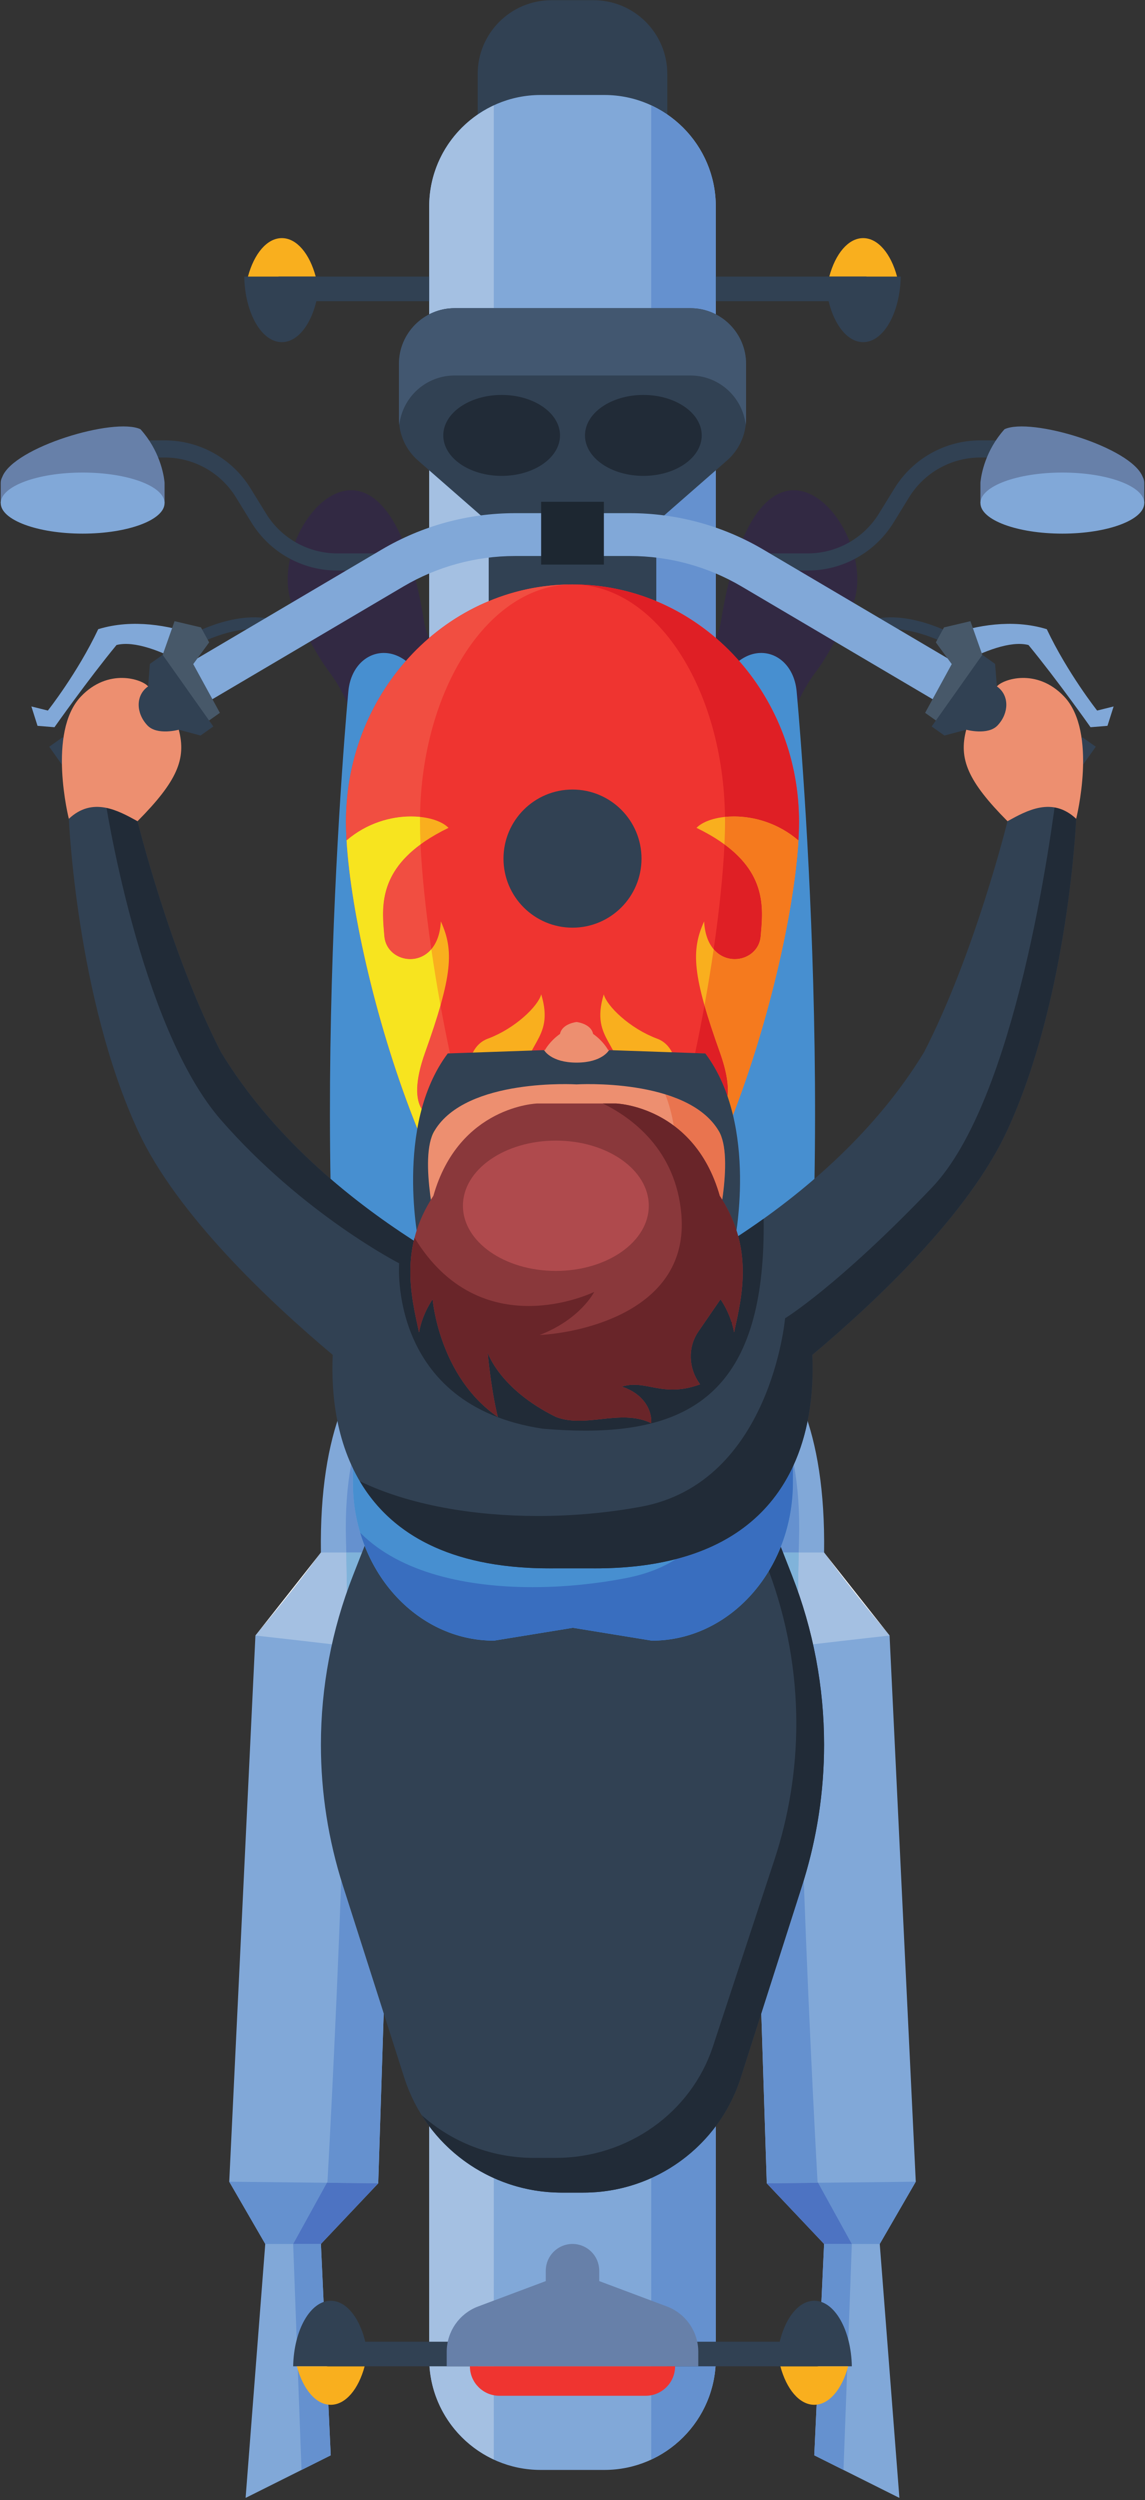 <svg xmlns="http://www.w3.org/2000/svg" xmlns:xlink="http://www.w3.org/1999/xlink" width="500" zoomAndPan="magnify" viewBox="0 0 375 818.25" height="1091" preserveAspectRatio="xMidYMid meet" version="1.0"><rect x="0" y="0" width="375" height="818.25" fill="#333333" stroke="none"/><defs><clipPath id="eb59e84ddf"><path d="M 321 139 L 374.828 139 L 374.828 169 L 321 169 Z M 321 139 " clip-rule="nonzero"/></clipPath><clipPath id="65c60213f1"><path d="M 321 154 L 374.828 154 L 374.828 175 L 321 175 Z M 321 154 " clip-rule="nonzero"/></clipPath><clipPath id="e8728fd8f6"><path d="M 0.172 139 L 54 139 L 54 169 L 0.172 169 Z M 0.172 139 " clip-rule="nonzero"/></clipPath><clipPath id="dab673033d"><path d="M 0.172 154 L 54 154 L 54 175 L 0.172 175 Z M 0.172 154 " clip-rule="nonzero"/></clipPath><clipPath id="1a45ac4af2"><path d="M 221 429 L 300 429 L 300 817.5 L 221 817.5 Z M 221 429 " clip-rule="nonzero"/></clipPath><clipPath id="749939b77f"><path d="M 156 0.066 L 219 0.066 L 219 190 L 156 190 Z M 156 0.066 " clip-rule="nonzero"/></clipPath><clipPath id="a4162d7150"><path d="M 75 429 L 154 429 L 154 817.5 L 75 817.5 Z M 75 429 " clip-rule="nonzero"/></clipPath></defs><path fill="#322943" d="M 114.719 232.398 C 112.965 227.91 110.645 223.652 107.699 219.746 C 104.254 215.18 100.156 207.766 95.98 198.566 C 85.27 174.965 126.324 123.199 139.035 204.355 C 142.922 219.691 157.016 234.535 141.445 242.574 C 128.055 249.48 119.703 245.18 114.719 232.398 " fill-opacity="1" fill-rule="nonzero"/><path fill="#478fd0" d="M 114.105 226.117 C 114.105 226.117 98.445 391.203 117.52 498.324 C 165.969 508.656 166.23 469.285 166.23 469.285 C 166.23 469.285 141.07 276.379 142.504 236.391 C 138.219 206.848 115.805 209.219 114.105 226.117 " fill-opacity="1" fill-rule="nonzero"/><path fill="#322943" d="M 260.281 232.398 C 262.027 227.91 264.355 223.652 267.301 219.746 C 270.742 215.18 274.84 207.766 279.02 198.566 C 289.73 174.965 248.676 123.199 235.961 204.355 C 232.074 219.691 217.984 234.535 233.555 242.574 C 246.945 249.48 255.297 245.18 260.281 232.398 " fill-opacity="1" fill-rule="nonzero"/><path fill="#478fd0" d="M 260.891 226.117 C 260.891 226.117 276.555 391.203 257.48 498.324 C 209.027 508.656 208.766 469.285 208.766 469.285 C 208.766 469.285 233.926 276.379 232.492 236.391 C 236.781 206.848 259.188 209.219 260.891 226.117 " fill-opacity="1" fill-rule="nonzero"/><path fill="#314153" d="M 328.051 144.133 L 321.055 144.133 C 309.605 144.133 298.969 150.07 292.961 159.82 L 287.852 168.109 C 282.863 176.203 274.043 181.129 264.535 181.129 L 252.043 181.129 C 250.492 181.129 249.234 182.391 249.234 183.938 C 249.234 185.488 250.492 186.742 252.043 186.742 L 264.535 186.742 C 275.988 186.742 286.621 180.805 292.633 171.059 L 297.738 162.766 C 302.723 154.672 311.551 149.746 321.051 149.746 L 328.051 149.746 C 329.602 149.746 330.859 148.492 330.859 146.938 C 330.859 145.387 329.602 144.133 328.051 144.133 " fill-opacity="1" fill-rule="nonzero"/><g clip-path="url(#eb59e84ddf)"><path fill="#6780a9" d="M 374.262 156.121 C 370.566 146.371 337.59 136.484 328.996 140.484 C 322.75 147.406 321.426 155.156 321.164 157.395 C 321.129 157.582 321.109 157.773 321.105 157.961 C 321.105 158.004 321.102 158.031 321.102 158.031 L 321.102 164.664 L 327.871 164.664 C 332.785 166.727 339.945 168.023 347.93 168.023 C 355.91 168.023 363.074 166.727 367.992 164.664 L 374.758 164.664 L 374.758 158.031 C 374.758 157.379 374.586 156.742 374.262 156.121 " fill-opacity="1" fill-rule="nonzero"/></g><g clip-path="url(#65c60213f1)"><path fill="#81a8d8" d="M 347.934 154.668 C 333.117 154.668 321.105 159.145 321.105 164.664 C 321.105 170.184 333.117 174.656 347.934 174.656 C 362.75 174.656 374.762 170.184 374.762 164.664 C 374.762 159.145 362.75 154.668 347.934 154.668 " fill-opacity="1" fill-rule="nonzero"/></g><path fill="#314153" d="M 46.949 144.133 L 53.945 144.133 C 65.402 144.133 76.035 150.07 82.043 159.82 L 87.152 168.109 C 92.137 176.203 100.965 181.129 110.469 181.129 L 122.961 181.129 C 124.512 181.129 125.77 182.391 125.77 183.938 C 125.77 185.488 124.512 186.742 122.961 186.742 L 110.465 186.742 C 99.016 186.742 88.383 180.805 82.371 171.059 L 77.266 162.766 C 72.277 154.672 63.453 149.746 53.949 149.746 L 46.949 149.746 C 45.402 149.746 44.145 148.492 44.145 146.938 C 44.145 145.387 45.402 144.133 46.949 144.133 " fill-opacity="1" fill-rule="nonzero"/><g clip-path="url(#e8728fd8f6)"><path fill="#6780a9" d="M 0.738 156.121 C 4.434 146.371 37.41 136.484 46.004 140.484 C 52.25 147.406 53.574 155.156 53.836 157.395 C 53.871 157.582 53.887 157.773 53.891 157.961 C 53.895 158.004 53.898 158.031 53.898 158.031 L 53.898 164.664 L 47.129 164.664 C 42.215 166.727 35.051 168.023 27.07 168.023 C 19.086 168.023 11.922 166.727 7.008 164.664 L 0.238 164.664 L 0.238 158.031 C 0.238 157.379 0.414 156.742 0.738 156.121 " fill-opacity="1" fill-rule="nonzero"/></g><g clip-path="url(#dab673033d)"><path fill="#81a8d8" d="M 27.07 154.668 C 41.887 154.668 53.898 159.145 53.898 164.664 C 53.898 170.184 41.887 174.656 27.07 174.656 C 12.254 174.656 0.242 170.184 0.242 164.664 C 0.242 159.145 12.254 154.668 27.07 154.668 " fill-opacity="1" fill-rule="nonzero"/></g><g clip-path="url(#1a45ac4af2)"><path fill="#81a8d8" d="M 224.141 429.312 C 224.141 429.312 271.047 426.684 269.898 508.141 C 279.191 521.012 291.344 535.312 291.344 535.312 L 299.926 714.07 L 288.129 734.445 L 294.562 817.57 L 266.68 803.629 L 269.898 734.445 L 251.125 714.605 L 247.375 598.234 L 254.348 508.945 C 254.348 508.945 256.668 449.152 224.141 445.129 C 217.613 433.332 224.141 429.312 224.141 429.312 " fill-opacity="1" fill-rule="nonzero"/></g><path fill="#6591cf" d="M 288.129 734.445 L 278.988 734.445 L 267.945 714.422 L 299.926 714.07 L 288.129 734.445 " fill-opacity="1" fill-rule="nonzero"/><path fill="#a5a7a6" d="M 276.246 808.414 L 266.676 803.629 L 269.75 737.523 L 266.676 803.629 L 276.246 808.414 M 269.895 734.445 L 251.125 714.605 L 249.328 658.973 L 251.125 714.605 L 269.895 734.445 " fill-opacity="1" fill-rule="nonzero"/><path fill="#6591cf" d="M 276.25 808.41 L 266.68 803.629 L 269.754 737.523 L 269.898 734.445 L 278.988 734.445 L 276.25 808.41 M 251.129 714.605 L 249.332 658.969 L 262.711 617.141 C 262.887 616.574 263.062 616.008 263.242 615.438 C 265.125 667.805 267.754 714.07 267.754 714.07 L 267.945 714.422 L 251.129 714.605 " fill-opacity="1" fill-rule="nonzero"/><path fill="#4d73c2" d="M 278.988 734.445 L 269.898 734.445 L 251.129 714.605 L 267.945 714.422 L 278.988 734.445 " fill-opacity="1" fill-rule="nonzero"/><path fill="#6591cf" d="M 261.578 508.141 L 256.441 508.141 L 255.711 506.277 C 258.266 499.848 259.684 492.734 259.684 485.246 L 259.684 480.008 C 259.793 479.785 259.895 479.559 260 479.332 C 261.312 486.449 261.957 494.672 261.68 504.191 C 261.645 505.484 261.609 506.801 261.578 508.141 " fill-opacity="1" fill-rule="nonzero"/><path fill="#ffffff" d="M 291.344 535.312 C 291.344 535.312 279.188 521.016 269.895 508.145 L 291.344 535.312 " fill-opacity="1" fill-rule="nonzero"/><path fill="#a4c0e2" d="M 266.277 538.176 C 264.988 532.391 263.359 526.668 261.395 521.059 C 261.426 516.551 261.484 512.227 261.578 508.145 L 269.895 508.145 C 279.188 521.016 291.344 535.312 291.344 535.312 C 291.344 535.312 279.297 536.641 266.277 538.176 " fill-opacity="1" fill-rule="nonzero"/><path fill="#80b3da" d="M 261.395 521.055 C 260.781 519.305 260.141 517.566 259.461 515.84 L 256.445 508.141 L 261.578 508.141 C 261.484 512.227 261.426 516.551 261.395 521.055 " fill-opacity="1" fill-rule="nonzero"/><path fill="#314153" d="M 91.145 207.293 L 92.605 203.809 C 79.23 198.172 62.277 207.867 61.562 208.277 L 63.465 211.555 C 63.621 211.461 79.512 202.395 91.145 207.293 " fill-opacity="1" fill-rule="nonzero"/><g clip-path="url(#749939b77f)"><path fill="#314153" d="M 194.398 0.07 L 180.598 0.07 C 167.258 0.07 156.445 10.887 156.445 24.223 L 156.445 189.852 L 218.551 189.852 L 218.551 24.223 C 218.551 10.887 207.742 0.07 194.398 0.07 " fill-opacity="1" fill-rule="nonzero"/></g><path fill="#81a8d8" d="M 177.074 808.41 L 197.93 808.41 C 218.094 808.41 234.438 792.07 234.438 771.902 L 234.438 521.566 L 140.566 521.566 L 140.566 771.902 C 140.566 792.07 156.91 808.41 177.074 808.41 " fill-opacity="1" fill-rule="nonzero"/><path fill="#6591cf" d="M 213.285 804.992 L 213.285 712.879 C 221.633 709.121 228.93 703.281 234.438 695.902 L 234.438 771.902 C 234.438 786.574 225.766 799.188 213.285 804.992 " fill-opacity="1" fill-rule="nonzero"/><path fill="#ffffff" d="M 140.57 772.336 C 140.57 772.332 140.57 772.332 140.57 772.332 C 140.57 772.332 140.57 772.332 140.57 772.336 M 140.566 772.25 L 140.566 772.246 C 140.566 772.25 140.566 772.25 140.566 772.25 M 140.566 772.168 C 140.566 772.168 140.566 772.16 140.566 772.156 C 140.566 772.16 140.566 772.168 140.566 772.168 M 140.566 772.078 C 140.566 772.074 140.566 772.074 140.566 772.07 C 140.566 772.074 140.566 772.074 140.566 772.078 M 140.566 772 C 140.566 771.992 140.566 771.984 140.566 771.984 C 140.566 771.984 140.566 771.992 140.566 772 " fill-opacity="1" fill-rule="nonzero"/><path fill="#a4c0e2" d="M 161.719 804.992 C 149.359 799.246 140.734 786.824 140.57 772.336 C 140.57 772.332 140.57 772.332 140.57 772.332 C 140.57 772.305 140.566 772.277 140.566 772.25 C 140.566 772.25 140.566 772.25 140.566 772.246 C 140.566 772.223 140.566 772.195 140.566 772.168 C 140.566 772.168 140.566 772.16 140.566 772.156 C 140.566 772.129 140.566 772.105 140.566 772.078 C 140.566 772.074 140.566 772.074 140.566 772.07 C 140.566 772.047 140.566 772.023 140.566 772 C 140.566 771.992 140.566 771.984 140.566 771.984 C 140.566 771.957 140.566 771.934 140.566 771.906 L 140.566 695.906 C 146.074 703.281 153.367 709.121 161.719 712.883 L 161.719 804.992 " fill-opacity="1" fill-rule="nonzero"/><path fill="#81a8d8" d="M 197.93 31.09 L 177.07 31.09 C 156.906 31.09 140.566 47.434 140.566 67.598 L 140.566 317.934 L 234.434 317.934 L 234.434 67.598 C 234.434 47.434 218.094 31.09 197.93 31.09 " fill-opacity="1" fill-rule="nonzero"/><path fill="#a4c0e2" d="M 140.566 208.801 L 140.566 153.93 L 160.059 170.969 L 160.059 196.77 C 152.957 199.73 146.391 203.812 140.566 208.801 M 140.566 102.879 L 140.566 67.602 C 140.566 67.574 140.566 67.547 140.566 67.52 C 140.566 67.512 140.566 67.508 140.566 67.504 C 140.566 67.477 140.566 67.453 140.566 67.426 C 140.566 67.398 140.566 67.371 140.566 67.344 C 140.566 67.34 140.566 67.34 140.566 67.332 C 140.668 52.773 149.312 40.277 161.719 34.512 L 161.719 100.871 L 148.898 100.871 C 145.895 100.871 143.062 101.598 140.566 102.879 " fill-opacity="1" fill-rule="nonzero"/><path fill="#6591cf" d="M 234.434 208.801 C 228.609 203.812 222.039 199.73 214.941 196.77 L 214.941 170.969 L 234.434 153.93 L 234.434 208.801 M 234.434 102.879 C 231.934 101.598 229.105 100.871 226.102 100.871 L 213.281 100.871 L 213.281 34.512 C 225.762 40.309 234.434 52.926 234.434 67.602 L 234.434 102.879 " fill-opacity="1" fill-rule="nonzero"/><g clip-path="url(#a4162d7150)"><path fill="#81a8d8" d="M 150.863 429.309 C 150.863 429.309 103.957 426.684 105.102 508.141 C 95.812 521.012 83.656 535.312 83.656 535.312 L 75.078 714.07 L 86.875 734.445 L 80.438 817.57 L 108.32 803.629 L 105.102 734.445 L 123.875 714.605 L 127.625 598.234 L 120.652 508.945 C 120.652 508.945 118.332 449.152 150.863 445.129 C 157.383 433.332 150.863 429.309 150.863 429.309 " fill-opacity="1" fill-rule="nonzero"/></g><path fill="#6591cf" d="M 96.012 734.445 L 86.875 734.445 L 75.078 714.07 L 107.055 714.422 L 96.012 734.445 " fill-opacity="1" fill-rule="nonzero"/><path fill="#a5a7a6" d="M 98.75 808.414 L 108.32 803.629 L 98.75 808.414 M 105.102 734.445 L 123.875 714.605 L 125.668 658.969 L 123.875 714.605 L 105.102 734.445 " fill-opacity="1" fill-rule="nonzero"/><path fill="#6591cf" d="M 98.75 808.414 L 96.012 734.445 L 105.102 734.445 L 108.32 803.629 L 98.75 808.414 M 123.875 714.605 L 107.055 714.422 L 107.25 714.07 C 107.25 714.07 109.875 667.805 111.758 615.438 C 111.938 616.008 112.113 616.574 112.293 617.141 L 125.668 658.969 L 123.875 714.605 " fill-opacity="1" fill-rule="nonzero"/><path fill="#4d73c2" d="M 105.102 734.445 L 96.012 734.445 L 107.055 714.422 L 123.875 714.605 L 105.102 734.445 " fill-opacity="1" fill-rule="nonzero"/><path fill="#6591cf" d="M 118.555 508.141 L 113.422 508.141 C 113.391 506.797 113.355 505.48 113.316 504.191 C 113.043 494.668 113.688 486.441 115.004 479.324 C 115.191 479.742 115.383 480.156 115.578 480.566 L 115.578 485.246 C 115.578 492.598 116.953 499.598 119.422 505.934 L 118.555 508.141 " fill-opacity="1" fill-rule="nonzero"/><path fill="#ffffff" d="M 83.656 535.312 L 105.102 508.141 C 95.82 521 83.68 535.285 83.656 535.312 " fill-opacity="1" fill-rule="nonzero"/><path fill="#a4c0e2" d="M 108.719 538.176 C 95.703 536.641 83.656 535.312 83.656 535.312 C 83.68 535.285 95.82 521 105.102 508.141 L 113.422 508.141 C 113.512 512.227 113.574 516.547 113.605 521.055 C 111.641 526.668 110.012 532.387 108.719 538.176 " fill-opacity="1" fill-rule="nonzero"/><path fill="#80b3da" d="M 113.605 521.055 C 113.574 516.547 113.512 512.227 113.422 508.141 L 118.555 508.141 L 115.539 515.84 C 114.859 517.566 114.219 519.305 113.605 521.055 " fill-opacity="1" fill-rule="nonzero"/><path fill="#314153" d="M 120.633 774.492 C 120.395 762.574 114.984 753.039 108.32 753.039 C 101.66 753.039 96.246 762.574 96.012 774.492 L 120.633 774.492 " fill-opacity="1" fill-rule="nonzero"/><path fill="#f9af1e" d="M 97.223 774.492 C 99.215 781.938 103.43 787.09 108.32 787.09 C 113.211 787.09 117.43 781.938 119.422 774.492 L 97.223 774.492 " fill-opacity="1" fill-rule="nonzero"/><path fill="#314153" d="M 156.582 766.445 L 107.25 766.445 L 107.25 774.492 L 156.582 774.492 L 156.582 766.445 " fill-opacity="1" fill-rule="nonzero"/><path fill="#314153" d="M 259.461 515.84 L 237.121 458.848 C 232.039 445.887 219.535 437.352 205.613 437.352 L 169.387 437.352 C 155.465 437.352 142.961 445.887 137.875 458.848 L 115.539 515.84 C 108.645 533.434 105.102 552.16 105.102 571.059 C 105.102 586.695 107.527 602.242 112.293 617.145 L 132.402 680.031 C 139.566 702.438 160.391 717.645 183.91 717.645 L 191.086 717.645 C 214.605 717.645 235.434 702.438 242.598 680.031 L 262.707 617.145 C 267.473 602.242 269.895 586.695 269.895 571.059 C 269.895 552.16 266.355 533.434 259.461 515.84 " fill-opacity="1" fill-rule="nonzero"/><path fill="#6591cf" d="M 183.816 717.645 C 183.809 717.645 183.801 717.645 183.793 717.645 C 183.801 717.645 183.809 717.645 183.816 717.645 M 183.699 717.645 C 183.691 717.645 183.688 717.645 183.68 717.645 C 183.688 717.645 183.691 717.645 183.699 717.645 M 183.59 717.645 C 183.586 717.645 183.578 717.645 183.578 717.645 C 183.582 717.645 183.582 717.645 183.59 717.645 M 183.477 717.645 C 183.473 717.645 183.469 717.645 183.461 717.645 C 183.469 717.645 183.473 717.645 183.477 717.645 M 183.254 717.641 C 183.254 717.641 183.25 717.641 183.246 717.641 C 183.246 717.641 183.254 717.641 183.254 717.641 M 183.141 717.641 C 183.137 717.641 183.137 717.641 183.133 717.641 C 183.137 717.641 183.141 717.641 183.141 717.641 " fill-opacity="1" fill-rule="nonzero"/><path fill="#212b37" d="M 191.086 717.645 L 183.91 717.645 C 183.879 717.645 183.848 717.645 183.812 717.645 C 183.809 717.645 183.801 717.645 183.793 717.645 C 183.762 717.645 183.727 717.645 183.699 717.645 C 183.691 717.645 183.684 717.645 183.68 717.645 C 183.648 717.645 183.621 717.645 183.59 717.645 C 183.582 717.645 183.582 717.645 183.574 717.645 C 183.543 717.645 183.512 717.645 183.477 717.645 C 183.473 717.645 183.465 717.645 183.461 717.645 C 183.391 717.645 183.324 717.641 183.254 717.641 C 183.25 717.641 183.246 717.641 183.246 717.641 C 183.207 717.641 183.172 717.641 183.141 717.641 C 183.141 717.641 183.137 717.641 183.133 717.641 C 164.523 717.371 147.699 707.586 138.109 692.289 C 147.879 701.055 160.863 706.281 174.82 706.281 L 181.992 706.281 C 205.516 706.281 226.34 691.527 233.5 669.789 L 253.613 608.777 C 258.375 594.324 260.801 579.238 260.801 564.066 C 260.801 547.043 257.75 530.164 251.793 514.176 C 253.293 511.688 254.605 509.043 255.711 506.273 L 259.461 515.84 C 266.355 533.434 269.895 552.16 269.895 571.059 C 269.895 586.105 267.648 601.062 263.242 615.438 C 263.062 616.008 262.887 616.578 262.707 617.145 L 249.332 658.969 L 242.598 680.031 C 240.734 685.855 237.949 691.195 234.434 695.906 C 228.926 703.281 221.629 709.121 213.281 712.883 C 206.453 715.957 198.918 717.645 191.086 717.645 " fill-opacity="1" fill-rule="nonzero"/><path fill="#314153" d="M 254.367 774.492 C 254.605 762.574 260.02 753.035 266.68 753.035 C 273.344 753.035 278.754 762.574 278.988 774.492 L 254.367 774.492 " fill-opacity="1" fill-rule="nonzero"/><path fill="#f9af1e" d="M 277.777 774.492 C 275.789 781.938 271.57 787.09 266.68 787.09 C 261.789 787.09 257.57 781.938 255.578 774.492 L 277.777 774.492 " fill-opacity="1" fill-rule="nonzero"/><path fill="#314153" d="M 218.418 766.445 L 267.754 766.445 L 267.754 774.492 L 218.418 774.492 L 218.418 766.445 " fill-opacity="1" fill-rule="nonzero"/><path fill="#314153" d="M 104.617 90.535 C 104.379 102.453 98.965 111.988 92.305 111.988 C 85.645 111.988 80.23 102.453 79.992 90.535 L 104.617 90.535 " fill-opacity="1" fill-rule="nonzero"/><path fill="#f9af1e" d="M 81.207 90.535 C 83.199 83.086 87.414 77.934 92.309 77.934 C 97.199 77.934 101.41 83.086 103.402 90.535 L 81.207 90.535 " fill-opacity="1" fill-rule="nonzero"/><path fill="#314153" d="M 140.566 98.578 L 91.234 98.578 L 91.234 90.535 L 140.566 90.535 L 140.566 98.578 " fill-opacity="1" fill-rule="nonzero"/><path fill="#314153" d="M 270.383 90.535 C 270.617 102.453 276.035 111.988 282.695 111.988 C 289.352 111.988 294.766 102.453 295.004 90.535 L 270.383 90.535 " fill-opacity="1" fill-rule="nonzero"/><path fill="#f9af1e" d="M 293.797 90.535 C 291.801 83.086 287.59 77.934 282.691 77.934 C 277.801 77.934 273.59 83.086 271.594 90.535 L 293.797 90.535 " fill-opacity="1" fill-rule="nonzero"/><path fill="#314153" d="M 234.434 98.578 L 283.766 98.578 L 283.766 90.535 L 234.434 90.535 L 234.434 98.578 " fill-opacity="1" fill-rule="nonzero"/><path fill="#6780a9" d="M 218.398 754.902 L 196.254 746.602 L 196.254 743.203 C 196.254 738.367 192.336 734.445 187.5 734.445 C 182.664 734.445 178.746 738.367 178.746 743.203 L 178.746 746.602 L 156.602 754.902 C 150.406 757.219 146.301 763.141 146.301 769.754 L 146.301 774.492 L 228.699 774.492 L 228.699 769.754 C 228.699 763.141 224.594 757.219 218.398 754.902 " fill-opacity="1" fill-rule="nonzero"/><path fill="#ef3430" d="M 187.5 774.492 L 153.902 774.492 C 153.902 779.82 158.223 784.141 163.555 784.141 L 211.445 784.141 C 216.777 784.141 221.098 779.82 221.098 774.492 L 187.5 774.492 " fill-opacity="1" fill-rule="nonzero"/><path fill="#314153" d="M 226.102 100.871 L 148.898 100.871 C 138.82 100.871 130.656 109.039 130.656 119.113 L 130.656 136.977 C 130.656 142.242 132.926 147.25 136.891 150.715 L 160.059 170.961 L 160.059 208.516 L 187.504 210.645 L 214.945 208.516 L 214.945 170.961 L 238.109 150.715 C 242.078 147.25 244.348 142.242 244.348 136.977 L 244.348 119.113 C 244.348 109.039 236.18 100.871 226.102 100.871 " fill-opacity="1" fill-rule="nonzero"/><path fill="#ffffff" d="M 130.656 137.027 C 130.656 137.008 130.656 136.992 130.656 136.977 C 130.656 136.992 130.656 137.008 130.656 137.027 M 244.344 137.027 C 244.344 137.008 244.344 136.992 244.344 136.977 L 244.344 119.113 L 244.344 136.977 C 244.344 136.992 244.344 137.008 244.344 137.027 " fill-opacity="1" fill-rule="nonzero"/><path fill="#425770" d="M 244.223 139.066 C 243.188 129.969 235.477 122.898 226.102 122.898 L 148.898 122.898 C 139.523 122.898 131.812 129.969 130.781 139.066 C 130.703 138.395 130.656 137.715 130.656 137.027 C 130.656 137.012 130.656 136.988 130.656 136.977 L 130.656 119.113 C 130.656 109.039 138.82 100.871 148.898 100.871 L 226.102 100.871 C 236.18 100.871 244.348 109.039 244.348 119.113 L 244.348 136.977 C 244.348 136.988 244.348 137.012 244.348 137.027 C 244.348 137.707 244.297 138.395 244.223 139.066 " fill-opacity="1" fill-rule="nonzero"/><path fill="#81a8d8" d="M 58.562 235.336 L 51.441 223.262 L 125.008 179.875 C 138.223 172.078 153.316 167.961 168.652 167.961 L 187.5 167.961 L 187.5 181.984 L 168.652 181.984 C 155.816 181.984 143.191 185.43 132.129 191.949 L 58.562 235.336 " fill-opacity="1" fill-rule="nonzero"/><path fill="#ef3430" d="M 187.5 191.281 C 146.531 191.281 113.316 226.055 113.316 268.957 C 113.316 311.852 146.531 429.309 187.5 429.309 C 228.469 429.309 261.684 311.852 261.684 268.957 C 261.684 226.055 228.469 191.281 187.5 191.281 " fill-opacity="1" fill-rule="nonzero"/><path fill="#314153" d="M 187.5 258.418 C 175.02 258.418 164.898 268.535 164.898 281.027 C 164.898 293.508 175.02 303.629 187.5 303.629 C 199.984 303.629 210.102 293.508 210.102 281.027 C 210.102 268.535 199.984 258.418 187.5 258.418 " fill-opacity="1" fill-rule="nonzero"/><path fill="#f9af1e" d="M 261.484 275.066 C 249.18 264.531 232.727 266.164 228.109 270.957 C 251.887 282.477 249.973 296.578 249.137 306.422 C 248.305 316.27 231.445 318.102 230.609 301.582 C 226.273 311.098 226.77 319.273 235.785 344.473 C 244.797 369.676 227.777 368.004 224.605 363.332 C 221.434 358.66 224.27 343.309 215.258 339.973 C 206.246 336.629 198.738 329.285 197.738 325.445 C 193.062 340.973 204.41 340.973 204 357.324 C 203.59 373.68 187.496 373.957 187.496 373.957 C 187.496 373.957 171.406 373.68 170.996 357.324 C 170.582 340.973 181.934 340.973 177.258 325.445 C 176.258 329.285 168.75 336.629 159.738 339.973 C 150.727 343.309 153.566 358.66 150.395 363.332 C 147.223 368.004 130.199 369.676 139.211 344.473 C 148.223 319.273 148.727 311.098 144.383 301.582 C 143.551 318.102 126.695 316.27 125.863 306.422 C 125.027 296.578 123.109 282.477 146.891 270.957 C 142.27 266.164 125.82 264.531 113.512 275.066 C 116.27 322.004 148.34 429.309 187.496 429.309 C 226.656 429.309 258.727 322.004 261.484 275.066 " fill-opacity="1" fill-rule="nonzero"/><path fill="#64ccdd" d="M 124.648 333.934 C 124.586 333.723 124.527 333.508 124.469 333.293 C 124.527 333.508 124.586 333.723 124.648 333.934 M 124.426 333.152 C 124.402 333.059 124.375 332.961 124.352 332.875 C 124.375 332.961 124.402 333.059 124.426 333.152 M 124.309 332.738 C 117.34 307.84 113.316 283.887 113.316 268.957 C 113.316 283.887 117.34 307.84 124.309 332.738 " fill-opacity="1" fill-rule="nonzero"/><path fill="#ffffff" d="M 140.461 208.895 C 140.488 208.863 140.531 208.828 140.566 208.797 C 140.531 208.828 140.488 208.863 140.461 208.895 " fill-opacity="1" fill-rule="nonzero"/><path fill="#574676" d="M 135.266 213.805 C 136.922 212.082 138.652 210.445 140.461 208.895 C 138.652 210.445 136.922 212.082 135.266 213.805 " fill-opacity="1" fill-rule="nonzero"/><path fill="#d9e5f2" d="M 140.566 208.801 C 146.391 203.809 152.957 199.73 160.059 196.766 C 152.957 199.73 146.391 203.809 140.566 208.801 " fill-opacity="1" fill-rule="nonzero"/><path fill="#536d8c" d="M 160.059 196.77 C 168.543 193.23 177.809 191.281 187.5 191.281 C 187.422 191.281 187.344 191.281 187.262 191.281 C 177.656 191.312 168.48 193.258 160.059 196.77 " fill-opacity="1" fill-rule="nonzero"/><path fill="#f14e41" d="M 136.688 369.367 C 132.082 357.961 128.031 345.855 124.652 333.934 C 124.59 333.723 124.527 333.508 124.469 333.293 C 124.457 333.246 124.441 333.195 124.43 333.145 C 124.402 333.059 124.375 332.961 124.352 332.875 C 124.34 332.828 124.324 332.777 124.312 332.734 C 117.34 307.84 113.316 283.883 113.316 268.957 C 113.316 247.387 121.711 227.879 135.266 213.801 C 136.922 212.082 138.652 210.445 140.457 208.895 C 140.492 208.863 140.527 208.832 140.562 208.801 C 146.391 203.812 152.957 199.73 160.059 196.77 C 168.48 193.258 177.656 191.312 187.262 191.281 C 160.125 191.473 138.098 225.328 137.559 267.375 C 136.609 267.273 135.625 267.227 134.613 267.227 C 128.051 267.227 120.176 269.359 113.512 275.066 C 114.887 298.434 123.523 336.766 136.688 369.367 M 138.102 362.992 C 136.137 359.891 135.746 354.172 139.215 344.473 C 141.371 338.445 143.039 333.391 144.27 329.066 C 145.211 334.262 146.25 339.527 147.363 344.77 L 146.656 344.793 C 142.555 350.262 139.848 356.551 138.102 362.992 M 134.363 313.918 C 130.207 313.922 126.254 311.062 125.863 306.422 C 125.156 298.07 123.668 286.66 137.73 276.367 C 138.172 285.922 139.391 297.801 141.262 310.688 C 139.355 312.918 136.824 313.918 134.363 313.918 " fill-opacity="1" fill-rule="nonzero"/><path fill="#f7e41f" d="M 141.336 372.191 C 141.609 371.422 141.93 370.723 142.305 370.109 C 141.973 370.789 141.648 371.48 141.336 372.191 M 136.688 369.371 C 123.523 336.766 114.887 298.434 113.512 275.066 C 120.172 269.359 128.051 267.223 134.613 267.223 C 135.629 267.223 136.609 267.273 137.555 267.371 C 137.547 267.898 137.547 268.426 137.547 268.953 C 137.547 271.223 137.609 273.703 137.73 276.367 C 123.668 286.664 125.156 298.07 125.863 306.418 C 126.258 311.062 130.207 313.922 134.359 313.922 C 136.82 313.922 139.352 312.918 141.262 310.688 C 142.129 316.641 143.133 322.805 144.266 329.062 C 143.039 333.395 141.371 338.445 139.215 344.473 C 135.746 354.172 136.133 359.891 138.102 362.988 C 137.531 365.109 137.066 367.246 136.688 369.371 " fill-opacity="1" fill-rule="nonzero"/><path fill="#294da7" d="M 240.055 364.953 C 241.555 361.055 242.996 357.094 244.363 353.102 C 242.996 357.094 241.555 361.055 240.055 364.953 " fill-opacity="1" fill-rule="nonzero"/><path fill="#3f4143" d="M 234.547 208.895 C 234.512 208.863 234.473 208.828 234.438 208.797 C 234.473 208.828 234.512 208.863 234.547 208.895 " fill-opacity="1" fill-rule="nonzero"/><path fill="#0e0d12" d="M 242.047 216.305 C 239.711 213.66 237.207 211.184 234.547 208.895 C 237.207 211.184 239.711 213.66 242.047 216.305 " fill-opacity="1" fill-rule="nonzero"/><path fill="#3053ac" d="M 234.438 208.801 C 228.613 203.809 222.043 199.73 214.941 196.766 C 222.043 199.73 228.613 203.809 234.438 208.801 " fill-opacity="1" fill-rule="nonzero"/><path fill="#0e1317" d="M 214.941 196.77 C 206.52 193.258 197.34 191.312 187.734 191.281 C 187.656 191.281 187.574 191.281 187.5 191.281 C 197.195 191.281 206.453 193.23 214.941 196.77 " fill-opacity="1" fill-rule="nonzero"/><path fill="#df1f25" d="M 240.059 364.953 L 240.059 364.949 C 252.234 333.359 260.176 297.383 261.484 275.066 C 254.828 269.363 246.945 267.227 240.387 267.227 C 239.375 267.227 238.391 267.273 237.445 267.375 C 236.902 225.328 214.875 191.473 187.738 191.281 C 197.344 191.312 206.52 193.258 214.941 196.77 C 222.043 199.73 228.609 203.812 234.438 208.801 C 234.473 208.832 234.508 208.863 234.543 208.895 C 237.207 211.184 239.711 213.664 242.047 216.309 C 242.141 216.414 242.23 216.52 242.324 216.625 C 254.348 230.43 261.684 248.797 261.684 268.957 C 261.684 287.941 255.172 321.543 244.367 353.098 C 243 357.09 241.559 361.051 240.059 364.953 M 238.277 358.797 C 236.574 353.844 234.211 349.066 231.004 344.793 L 227.66 344.676 C 228.766 339.465 229.793 334.23 230.73 329.066 C 231.961 333.391 233.633 338.445 235.785 344.473 C 238.059 350.832 238.676 355.48 238.277 358.797 M 240.637 313.918 C 238.176 313.922 235.648 312.918 233.734 310.688 C 235.613 297.801 236.828 285.922 237.27 276.367 C 251.332 286.66 249.844 298.07 249.137 306.422 C 248.746 311.059 244.789 313.918 240.637 313.918 " fill-opacity="1" fill-rule="nonzero"/><path fill="#f57a1e" d="M 236.336 372.23 C 236.016 371.496 235.684 370.781 235.336 370.086 C 235.73 370.711 236.059 371.434 236.336 372.23 M 240.059 364.945 C 239.566 362.887 238.973 360.828 238.277 358.801 C 238.676 355.48 238.059 350.832 235.785 344.473 C 233.629 338.445 231.965 333.395 230.73 329.062 C 231.867 322.805 232.871 316.641 233.738 310.688 C 235.645 312.918 238.176 313.922 240.641 313.922 C 244.793 313.922 248.742 311.059 249.137 306.418 C 249.844 298.07 251.328 286.664 237.266 276.367 C 237.391 273.703 237.457 271.223 237.457 268.953 C 237.457 268.426 237.453 267.898 237.445 267.371 C 238.387 267.273 239.371 267.223 240.391 267.223 C 246.941 267.223 254.824 269.363 261.484 275.066 C 260.176 297.387 252.234 333.359 240.059 364.945 " fill-opacity="1" fill-rule="nonzero"/><path fill="#81a8d8" d="M 10.277 231.219 L 15.676 232.57 C 15.676 232.57 25.391 220.266 32.168 205.934 C 43.637 202.402 55.562 204.875 63.504 207.543 C 62.723 209.031 61.969 210.535 61.359 212.102 C 60.754 213.656 60.285 215.254 59.855 216.863 C 53.051 213.273 44.09 209.582 38.16 211.117 C 28.809 222.457 17.84 238.02 17.84 238.02 L 12.289 237.566 L 10.277 231.219 " fill-opacity="1" fill-rule="nonzero"/><path fill="#475869" d="M 72.012 233.312 L 68.074 236.094 L 53.121 214.789 L 57.168 203.312 L 65.816 205.348 L 68.504 210.254 L 63.289 217.359 L 72.012 233.312 " fill-opacity="1" fill-rule="nonzero"/><path fill="#314153" d="M 20.371 241.398 L 24.383 241.746 L 48.512 224.664 L 49.09 217.293 L 53.273 214.332 L 59.301 222.844 L 60.715 224.84 L 62.43 227.27 L 63.844 229.266 L 69.867 237.777 L 65.684 240.738 L 58.547 238.836 L 34.414 255.918 L 33.41 259.824 L 29.168 262.824 L 23.504 254.828 L 21.785 252.406 L 16.121 244.402 L 20.371 241.398 " fill-opacity="1" fill-rule="nonzero"/><path fill="#314153" d="M 283.859 207.293 L 282.395 203.809 C 295.77 198.172 312.723 207.867 313.441 208.277 L 311.543 211.555 C 311.379 211.461 295.492 202.395 283.859 207.293 " fill-opacity="1" fill-rule="nonzero"/><path fill="#81a8d8" d="M 316.434 235.336 L 323.559 223.262 L 249.992 179.875 C 236.777 172.078 221.684 167.961 206.34 167.961 L 187.5 167.961 L 187.5 181.984 L 206.34 181.984 C 219.184 181.984 231.812 185.43 242.871 191.949 L 316.434 235.336 " fill-opacity="1" fill-rule="nonzero"/><path fill="#81a8d8" d="M 364.723 231.219 L 359.324 232.57 C 359.324 232.57 349.613 220.266 342.832 205.934 C 331.363 202.402 319.434 204.875 311.5 207.543 C 312.277 209.031 313.031 210.535 313.641 212.102 C 314.246 213.656 314.715 215.254 315.141 216.863 C 321.949 213.273 330.914 209.582 336.84 211.117 C 346.191 222.457 357.164 238.02 357.164 238.02 L 362.707 237.566 L 364.723 231.219 " fill-opacity="1" fill-rule="nonzero"/><path fill="#475869" d="M 302.988 233.312 L 306.922 236.094 L 321.879 214.789 L 317.828 203.312 L 309.18 205.348 L 306.496 210.254 L 311.707 217.359 L 302.988 233.312 " fill-opacity="1" fill-rule="nonzero"/><path fill="#314153" d="M 354.629 241.398 L 350.617 241.746 L 326.488 224.664 L 325.906 217.293 L 321.727 214.332 L 315.699 222.844 L 314.289 224.84 L 312.57 227.27 L 311.156 229.266 L 305.129 237.777 L 309.312 240.738 L 316.453 238.836 L 340.586 255.918 L 341.59 259.824 L 345.832 262.824 L 351.496 254.828 L 353.215 252.406 L 358.879 244.402 L 354.629 241.398 " fill-opacity="1" fill-rule="nonzero"/><path fill="#212b37" d="M 164.293 155.758 C 153.734 155.758 145.18 149.824 145.18 142.512 C 145.18 135.195 153.734 129.262 164.293 129.262 C 174.852 129.262 183.41 135.195 183.41 142.512 C 183.41 149.824 174.852 155.758 164.293 155.758 " fill-opacity="1" fill-rule="nonzero"/><path fill="#212b37" d="M 210.711 155.758 C 200.148 155.758 191.59 149.824 191.59 142.512 C 191.59 135.195 200.148 129.262 210.711 129.262 C 221.266 129.262 229.824 135.195 229.824 142.512 C 229.824 149.824 221.266 155.758 210.711 155.758 " fill-opacity="1" fill-rule="nonzero"/><path fill="#1d2731" d="M 197.773 184.785 L 177.227 184.785 L 177.227 164.234 L 197.773 164.234 L 197.773 184.785 " fill-opacity="1" fill-rule="nonzero"/><path fill="#478fd0" d="M 231.707 436.449 L 115.578 436.449 L 115.578 485.246 C 115.578 513.82 136.266 536.988 161.781 536.988 L 187.633 532.777 L 213.484 536.988 C 239.004 536.988 259.688 513.82 259.688 485.246 L 259.688 436.449 L 231.707 436.449 " fill-opacity="1" fill-rule="nonzero"/><path fill="#212b37" d="M 213.484 536.984 L 187.637 532.777 L 161.785 536.984 C 161.766 536.984 161.738 536.984 161.715 536.984 C 161.738 536.984 161.758 536.984 161.785 536.984 L 187.637 532.777 L 213.484 536.984 C 229.434 536.984 243.496 527.934 251.797 514.172 C 243.496 527.934 229.434 536.984 213.484 536.984 " fill-opacity="1" fill-rule="nonzero"/><path fill="#212b37" d="M 161.691 536.984 C 161.676 536.984 161.664 536.984 161.645 536.984 C 161.66 536.984 161.68 536.984 161.691 536.984 M 161.621 536.984 C 161.605 536.984 161.59 536.984 161.574 536.984 C 161.59 536.984 161.605 536.984 161.621 536.984 M 161.555 536.984 C 161.535 536.984 161.512 536.984 161.492 536.984 C 161.512 536.984 161.535 536.984 161.555 536.984 M 161.477 536.984 C 161.453 536.984 161.434 536.984 161.414 536.984 C 161.434 536.984 161.453 536.984 161.477 536.984 M 161.395 536.984 C 161.379 536.984 161.363 536.984 161.348 536.984 C 161.363 536.984 161.379 536.984 161.395 536.984 M 161.32 536.984 C 161.309 536.984 161.293 536.984 161.277 536.984 C 161.293 536.984 161.309 536.984 161.32 536.984 M 161.254 536.984 C 161.238 536.984 161.219 536.98 161.199 536.98 C 161.215 536.98 161.238 536.984 161.254 536.984 M 161.164 536.98 C 161.152 536.98 161.133 536.98 161.121 536.98 C 161.133 536.98 161.152 536.98 161.164 536.98 M 161.09 536.98 C 161.078 536.98 161.066 536.98 161.055 536.98 C 161.066 536.98 161.078 536.98 161.09 536.98 M 161.023 536.98 C 161.008 536.977 160.996 536.977 160.98 536.977 C 161 536.977 161.008 536.977 161.023 536.98 M 160.953 536.977 C 160.941 536.977 160.922 536.977 160.906 536.977 C 160.922 536.977 160.938 536.977 160.953 536.977 M 160.867 536.977 C 160.852 536.977 160.836 536.973 160.82 536.973 C 160.836 536.973 160.852 536.977 160.867 536.977 M 160.789 536.973 C 160.781 536.973 160.766 536.973 160.758 536.973 C 160.766 536.973 160.781 536.973 160.789 536.973 M 160.723 536.973 C 160.711 536.973 160.703 536.969 160.691 536.969 C 160.699 536.969 160.711 536.973 160.723 536.973 M 160.652 536.969 C 160.648 536.969 160.641 536.969 160.629 536.969 C 160.641 536.969 160.645 536.969 160.652 536.969 M 160.543 536.965 C 160.539 536.965 160.535 536.965 160.531 536.965 C 160.535 536.965 160.539 536.965 160.543 536.965 M 160.484 536.965 C 160.477 536.965 160.469 536.965 160.465 536.965 C 160.469 536.965 160.477 536.965 160.484 536.965 M 160.418 536.961 C 160.41 536.961 160.41 536.961 160.402 536.961 C 160.406 536.961 160.414 536.961 160.418 536.961 M 160.355 536.957 C 160.355 536.957 160.355 536.957 160.352 536.957 L 160.355 536.957 M 160.18 536.953 C 160.18 536.953 160.18 536.953 160.172 536.953 C 160.18 536.953 160.18 536.953 160.18 536.953 M 160.121 536.953 L 160.117 536.953 L 160.121 536.953 " fill-opacity="1" fill-rule="nonzero"/><path fill="#396ebf" d="M 213.484 536.988 L 187.633 532.777 L 161.781 536.988 C 161.758 536.988 161.734 536.988 161.715 536.988 C 161.707 536.988 161.699 536.988 161.691 536.988 C 161.68 536.988 161.66 536.988 161.648 536.988 C 161.637 536.988 161.629 536.988 161.621 536.984 C 161.602 536.984 161.59 536.984 161.574 536.984 C 161.566 536.984 161.559 536.984 161.555 536.984 C 161.531 536.984 161.512 536.984 161.492 536.984 C 161.484 536.984 161.48 536.984 161.477 536.984 C 161.453 536.984 161.434 536.984 161.414 536.984 C 161.406 536.984 161.398 536.984 161.391 536.984 C 161.383 536.984 161.363 536.984 161.348 536.984 C 161.34 536.984 161.332 536.984 161.32 536.984 C 161.309 536.984 161.293 536.984 161.277 536.984 C 161.27 536.984 161.258 536.984 161.254 536.984 C 161.238 536.984 161.219 536.98 161.199 536.98 C 161.188 536.98 161.176 536.98 161.168 536.98 C 161.152 536.98 161.133 536.98 161.121 536.98 C 161.109 536.98 161.098 536.98 161.094 536.98 C 161.078 536.98 161.066 536.98 161.051 536.98 C 161.043 536.98 161.031 536.98 161.023 536.98 C 161.008 536.977 161 536.977 160.98 536.977 C 160.973 536.977 160.961 536.977 160.957 536.977 C 160.938 536.977 160.926 536.977 160.906 536.977 C 160.891 536.977 160.879 536.977 160.867 536.977 C 160.852 536.977 160.836 536.973 160.82 536.973 C 160.812 536.973 160.801 536.973 160.793 536.973 C 160.781 536.973 160.766 536.973 160.754 536.973 C 160.742 536.973 160.734 536.973 160.723 536.973 C 160.711 536.973 160.699 536.969 160.691 536.969 C 160.676 536.969 160.668 536.969 160.656 536.969 C 160.645 536.969 160.641 536.969 160.629 536.969 C 160.602 536.969 160.574 536.965 160.539 536.965 C 160.535 536.965 160.535 536.965 160.531 536.965 C 160.516 536.965 160.5 536.965 160.484 536.965 C 160.477 536.965 160.469 536.965 160.461 536.965 C 160.453 536.961 160.434 536.961 160.418 536.961 C 160.414 536.961 160.406 536.961 160.402 536.961 C 160.387 536.961 160.375 536.961 160.355 536.957 L 160.352 536.957 C 160.297 536.957 160.238 536.953 160.18 536.953 C 160.176 536.953 160.176 536.953 160.172 536.953 C 160.156 536.949 160.137 536.949 160.121 536.949 L 160.117 536.949 C 140.461 536.172 123.938 521.629 117.973 501.668 C 131.227 514.98 153.238 519.477 174.418 519.477 C 185.234 519.477 195.844 518.301 204.949 516.531 C 211.93 515.176 217.289 512.938 221.402 510.277 C 242.16 504.898 253.594 493.074 259.688 480.008 L 259.688 485.246 C 259.688 492.73 258.266 499.844 255.711 506.273 C 254.605 509.043 253.297 511.688 251.793 514.172 C 243.496 527.938 229.43 536.988 213.484 536.988 " fill-opacity="1" fill-rule="nonzero"/><path fill="#314153" d="M 351.129 256.828 C 322.801 250.172 329.969 268.785 329.969 268.785 C 329.969 268.785 319.332 311.961 302.621 344.41 C 271.777 395.066 213.027 422.043 194.465 429.574 L 187.504 429.742 L 180.539 429.574 C 161.973 422.043 103.23 395.066 72.383 344.41 C 55.668 311.961 45.031 268.785 45.031 268.785 C 45.031 268.785 52.199 250.172 23.875 256.828 L 22.547 268 C 22.547 268 25.027 326.691 45.262 370.262 C 57.898 397.473 88.082 425.922 108.969 443.449 C 107.863 468.312 114.891 514.258 182.113 513.316 C 184.016 513.312 190.984 513.312 192.883 513.316 C 260.109 514.258 267.137 468.312 266.035 443.449 C 286.922 425.922 317.102 397.473 329.738 370.262 C 349.973 326.691 352.453 268 352.453 268 L 351.129 256.828 " fill-opacity="1" fill-rule="nonzero"/><path fill="#a5a7a6" d="M 351.066 256.812 C 351.059 256.809 351.047 256.809 351.039 256.805 C 351.047 256.809 351.059 256.809 351.066 256.812 M 350.977 256.789 C 350.973 256.789 350.965 256.785 350.965 256.785 C 350.969 256.785 350.973 256.789 350.977 256.789 " fill-opacity="1" fill-rule="nonzero"/><path fill="#396ebf" d="M 180.09 513.328 C 178.367 513.328 176.688 513.297 175.047 513.238 C 176.691 513.297 178.367 513.328 180.09 513.328 C 180.297 513.328 180.5 513.328 180.711 513.328 C 180.504 513.328 180.297 513.328 180.09 513.328 M 194.91 513.328 C 194.242 513.328 193.566 513.324 192.883 513.316 C 191.934 513.316 189.719 513.316 187.5 513.316 C 185.281 513.316 183.062 513.316 182.113 513.316 C 182.051 513.316 181.984 513.32 181.922 513.32 C 181.984 513.32 182.047 513.316 182.113 513.316 C 183.062 513.316 185.281 513.316 187.5 513.316 C 189.719 513.316 191.934 513.316 192.883 513.316 C 193.566 513.324 194.242 513.328 194.91 513.328 C 205.102 513.328 213.867 512.23 221.402 510.277 C 213.867 512.23 205.102 513.328 194.91 513.328 M 181.855 513.32 C 181.875 513.32 181.883 513.32 181.898 513.32 C 181.887 513.32 181.875 513.32 181.855 513.32 M 175.039 513.238 C 175.016 513.238 174.988 513.234 174.961 513.234 C 174.988 513.234 175.008 513.238 175.039 513.238 M 174.945 513.234 C 174.922 513.234 174.898 513.23 174.875 513.23 C 174.898 513.23 174.922 513.234 174.945 513.234 M 174.852 513.23 C 174.828 513.23 174.801 513.227 174.781 513.227 C 174.805 513.227 174.824 513.23 174.852 513.23 M 174.758 513.227 C 174.734 513.223 174.715 513.223 174.691 513.223 C 174.715 513.223 174.734 513.223 174.758 513.227 M 174.664 513.223 C 174.641 513.219 174.617 513.219 174.598 513.219 C 174.617 513.219 174.641 513.219 174.664 513.223 M 174.57 513.215 C 174.551 513.215 174.527 513.215 174.508 513.215 C 174.531 513.215 174.547 513.215 174.57 513.215 M 174.477 513.215 C 174.453 513.215 174.434 513.215 174.414 513.215 C 174.434 513.215 174.453 513.215 174.477 513.215 M 174.379 513.211 C 174.363 513.211 174.344 513.211 174.32 513.207 C 174.344 513.211 174.363 513.211 174.379 513.211 M 174.281 513.207 C 174.266 513.207 174.246 513.203 174.23 513.203 C 174.246 513.203 174.266 513.207 174.281 513.207 M 174.184 513.203 C 174.168 513.199 174.156 513.199 174.137 513.199 C 174.156 513.199 174.168 513.199 174.184 513.203 M 174.086 513.195 C 174.074 513.195 174.059 513.195 174.043 513.195 C 174.059 513.195 174.074 513.195 174.086 513.195 M 173.996 513.195 C 173.98 513.195 173.965 513.195 173.949 513.195 C 173.969 513.195 173.98 513.195 173.996 513.195 M 173.859 513.184 C 173.852 513.184 173.84 513.184 173.836 513.184 C 173.84 513.184 173.852 513.184 173.859 513.184 M 173.766 513.184 C 173.758 513.184 173.746 513.184 173.738 513.184 C 173.746 513.184 173.754 513.184 173.766 513.184 M 173.672 513.18 C 173.66 513.18 173.656 513.176 173.645 513.176 C 173.656 513.176 173.66 513.176 173.672 513.18 M 173.578 513.172 C 173.57 513.172 173.562 513.172 173.555 513.172 C 173.562 513.172 173.57 513.172 173.578 513.172 M 173.48 513.168 C 173.473 513.168 173.469 513.168 173.465 513.168 C 173.469 513.168 173.469 513.168 173.48 513.168 M 173.387 513.16 C 173.379 513.16 173.375 513.16 173.371 513.16 C 173.371 513.16 173.383 513.16 173.387 513.16 M 173.289 513.16 C 173.285 513.16 173.281 513.16 173.277 513.16 C 173.281 513.16 173.285 513.16 173.289 513.16 M 173.195 513.156 C 173.188 513.152 173.188 513.152 173.184 513.152 C 173.188 513.152 173.188 513.152 173.195 513.156 M 173.098 513.148 C 173.094 513.148 173.094 513.148 173.094 513.148 L 173.098 513.148 M 172.996 513.145 L 172.996 513.141 L 172.996 513.145 " fill-opacity="1" fill-rule="nonzero"/><path fill="#212b37" d="M 194.91 513.328 C 194.242 513.328 193.566 513.324 192.883 513.316 C 191.934 513.316 189.715 513.316 187.504 513.316 C 185.285 513.316 183.062 513.316 182.113 513.316 C 182.051 513.316 181.988 513.32 181.922 513.32 C 181.914 513.32 181.91 513.32 181.898 513.32 C 181.883 513.32 181.875 513.32 181.855 513.32 C 181.473 513.32 181.094 513.324 180.711 513.328 C 180.504 513.328 180.297 513.328 180.09 513.328 C 178.367 513.328 176.688 513.297 175.047 513.238 C 175.047 513.238 175.047 513.238 175.039 513.238 C 175.008 513.238 174.988 513.234 174.961 513.234 C 174.957 513.234 174.949 513.234 174.945 513.234 C 174.922 513.234 174.898 513.23 174.875 513.23 C 174.863 513.23 174.859 513.23 174.852 513.23 C 174.828 513.23 174.805 513.227 174.781 513.227 C 174.773 513.227 174.766 513.227 174.762 513.227 C 174.734 513.223 174.715 513.223 174.691 513.223 C 174.684 513.223 174.672 513.223 174.664 513.223 C 174.645 513.219 174.617 513.219 174.598 513.219 C 174.59 513.219 174.582 513.219 174.57 513.215 C 174.551 513.215 174.531 513.215 174.508 513.215 C 174.496 513.215 174.488 513.211 174.477 513.211 C 174.453 513.211 174.438 513.211 174.418 513.211 C 174.398 513.211 174.395 513.211 174.379 513.211 C 174.363 513.211 174.344 513.211 174.32 513.207 C 174.309 513.207 174.297 513.207 174.285 513.207 C 174.266 513.207 174.246 513.203 174.23 513.203 C 174.211 513.203 174.199 513.203 174.184 513.203 C 174.172 513.199 174.156 513.199 174.137 513.199 C 174.125 513.199 174.105 513.199 174.09 513.195 C 174.074 513.195 174.059 513.195 174.043 513.195 C 174.027 513.195 174.016 513.191 173.996 513.191 C 173.977 513.191 173.969 513.191 173.953 513.191 C 173.922 513.188 173.895 513.188 173.863 513.184 C 173.852 513.184 173.844 513.184 173.836 513.184 C 173.812 513.184 173.789 513.18 173.77 513.18 C 173.754 513.18 173.75 513.18 173.738 513.18 C 173.715 513.18 173.691 513.18 173.676 513.18 C 173.66 513.176 173.652 513.176 173.645 513.176 C 173.621 513.176 173.598 513.176 173.578 513.172 C 173.57 513.172 173.562 513.172 173.559 513.172 C 173.527 513.172 173.504 513.168 173.484 513.168 C 173.473 513.168 173.473 513.168 173.461 513.168 C 173.438 513.164 173.414 513.164 173.387 513.16 C 173.383 513.16 173.371 513.16 173.367 513.16 C 173.344 513.16 173.316 513.16 173.293 513.16 C 173.289 513.16 173.281 513.16 173.277 513.16 C 173.25 513.156 173.219 513.156 173.199 513.156 C 173.191 513.152 173.191 513.152 173.188 513.152 C 173.156 513.152 173.125 513.148 173.098 513.148 L 173.094 513.148 C 173.066 513.145 173.027 513.145 172.996 513.145 L 172.996 513.141 C 142.809 511.512 126.473 499.41 117.855 484.812 C 133.891 492.562 154.91 496.184 176.211 496.184 C 187.602 496.184 199.074 495.145 209.902 493.156 C 252.43 485.332 257.121 431.477 257.121 431.477 C 257.121 431.477 274.469 420.891 305.246 388.672 C 332.676 359.961 344.27 274.234 346.469 255.91 C 347.855 256.129 349.348 256.414 350.957 256.789 C 350.961 256.789 350.969 256.789 350.977 256.789 C 350.996 256.793 351.016 256.805 351.031 256.809 C 351.047 256.812 351.055 256.812 351.066 256.812 C 351.086 256.82 351.105 256.824 351.129 256.828 L 352.453 268 C 352.453 268 349.973 326.691 329.738 370.262 C 317.102 397.473 286.922 425.922 266.035 443.449 C 266.094 444.867 266.133 446.355 266.133 447.898 C 266.133 457.453 264.754 469.156 259.684 480.012 C 253.594 493.074 242.164 504.902 221.402 510.277 C 213.863 512.23 205.102 513.328 194.91 513.328 " fill-opacity="1" fill-rule="nonzero"/><path fill="#396ebf" d="M 241.762 404.609 C 241.762 404.602 241.754 404.602 241.754 404.598 C 244.512 402.785 247.297 400.879 250.098 398.879 L 250.098 398.883 C 250.098 398.891 250.098 398.891 250.098 398.891 C 247.297 400.895 244.512 402.801 241.762 404.609 " fill-opacity="1" fill-rule="nonzero"/><path fill="#212b37" d="M 191.672 468.254 C 187.258 468.254 182.613 468.031 177.73 467.609 C 126.957 460.008 130.727 413.477 130.727 413.477 C 130.727 413.477 99.309 397.418 72.383 366.582 C 45.453 335.742 34.281 260.723 34.281 260.723 C 34.281 260.723 37.516 259.742 43.359 257.996 C 47.66 261.879 45.051 268.73 45.031 268.785 C 45.031 268.785 55.664 311.961 72.383 344.41 C 88.906 371.555 113.449 391.898 135.523 406.098 C 132.926 417.309 135.359 427.512 137.238 436.078 C 138.387 429.73 141.688 425.273 141.688 425.273 C 141.688 425.273 143.754 450.551 163.035 463.758 C 162.234 460.496 161.586 456.957 161.086 453.73 C 160.152 447.707 159.723 442.762 159.715 442.684 C 159.734 442.75 160.887 446.285 164.895 450.953 C 166.215 452.492 167.844 454.156 169.844 455.859 C 172.949 458.496 176.941 461.234 182.059 463.758 C 182.68 463.996 183.301 464.191 183.93 464.355 C 185.785 464.836 187.672 465.004 189.59 465.004 C 191.98 465.004 194.402 464.738 196.84 464.473 C 199.273 464.207 201.719 463.941 204.152 463.941 C 207.242 463.941 210.309 464.375 213.293 465.789 C 213.301 465.594 213.309 465.398 213.309 465.199 C 213.301 463.934 213.035 462.59 212.48 461.281 C 212.48 461.277 212.48 461.277 212.477 461.273 C 211.195 458.25 208.375 455.375 203.641 453.855 C 205.043 453.402 206.371 453.23 207.66 453.23 C 209.629 453.23 211.535 453.625 213.578 454.016 C 215.613 454.41 217.781 454.801 220.27 454.801 C 221.398 454.801 222.598 454.719 223.871 454.52 C 225.422 454.281 227.09 453.871 228.922 453.227 C 229.043 453.184 229.164 453.137 229.285 453.094 C 229.27 453.07 229.254 453.047 229.238 453.02 C 229.227 453.012 229.223 453 229.211 452.988 C 225.465 447.875 225.152 441.02 228.742 435.789 L 235.973 425.273 C 236 425.312 239.277 429.762 240.422 436.078 C 240.996 433.469 241.617 430.707 242.137 427.812 C 242.988 423.035 243.551 417.895 243.117 412.473 C 243.117 412.473 243.117 412.473 243.117 412.469 C 242.91 409.906 242.484 407.285 241.762 404.609 C 244.516 402.801 247.297 400.895 250.102 398.895 C 250.793 451.004 230.266 468.254 191.672 468.254 " fill-opacity="1" fill-rule="nonzero"/><path fill="#ed8f70" d="M 231.461 363.594 C 223.934 352.98 212.266 346.031 199.465 343.699 L 199.156 343.648 C 199.156 343.648 197.633 340.77 194.246 338.398 C 193.566 335.012 188.828 334.504 188.828 334.504 C 188.828 334.504 184.09 335.012 183.41 338.398 C 180.027 340.77 178.504 343.648 178.504 343.648 L 178.191 343.699 C 165.391 346.031 153.723 352.98 146.195 363.594 C 139.207 373.441 134.457 387.883 139.059 408.316 C 157.344 442.512 188.828 414.414 188.828 414.414 C 188.828 414.414 220.312 442.512 238.598 408.316 C 243.199 387.883 238.449 373.441 231.461 363.594 " fill-opacity="1" fill-rule="nonzero"/><path fill="#e9744f" d="M 236.543 392.684 C 236.281 392.254 236.004 391.82 235.719 391.387 C 234.598 387.445 233.168 384.02 231.531 381.039 C 228.41 375.359 224.547 371.301 220.645 368.402 C 220.059 364.672 219.094 361.27 217.883 358.176 C 225.066 360.395 231.73 364.059 235.328 370.062 C 235.332 370.07 235.332 370.074 235.336 370.078 C 235.684 370.781 236.012 371.496 236.336 372.23 C 238.102 377.379 237.547 385.668 236.543 392.684 " fill-opacity="1" fill-rule="nonzero"/><path fill="#314153" d="M 231.004 344.793 L 199.469 343.699 C 199.469 343.699 197.285 347.793 188.832 347.793 C 180.383 347.793 178.191 343.699 178.191 343.699 L 146.656 344.793 C 128.926 368.414 137.238 407.41 137.238 407.41 L 143.59 405.547 C 143.59 405.547 136.84 378.852 142.332 370.062 C 152.738 352.688 188.832 354.922 188.832 354.922 C 188.832 354.922 224.926 352.688 235.332 370.062 C 240.824 378.852 234.074 405.547 234.074 405.547 L 240.426 407.41 C 240.426 407.41 248.738 368.414 231.004 344.793 " fill-opacity="1" fill-rule="nonzero"/><path fill="#8a383b" d="M 235.719 391.387 C 227.34 361.93 201.691 361.168 201.691 361.168 L 175.965 361.168 C 175.965 361.168 150.316 361.93 141.941 391.387 C 130.766 408.398 134.566 423.891 137.238 436.078 C 138.387 429.727 141.688 425.273 141.688 425.273 C 141.688 425.273 143.754 450.551 163.031 463.762 C 160.727 454.363 159.715 442.684 159.715 442.684 C 159.715 442.684 163.523 454.617 182.055 463.762 C 186.777 465.574 191.789 465.027 196.836 464.473 C 202.383 463.871 207.977 463.262 213.289 465.789 C 213.539 461.473 210.75 456.141 203.641 453.855 C 207.172 452.715 210.195 453.363 213.574 454.016 C 217.727 454.812 222.426 455.613 229.285 453.09 C 229.258 453.059 229.234 453.02 229.211 452.988 C 225.465 447.871 225.148 441.016 228.742 435.793 L 235.973 425.273 C 235.973 425.273 239.273 429.727 240.422 436.078 C 243.094 423.891 246.891 408.398 235.719 391.387 " fill-opacity="1" fill-rule="nonzero"/><path fill="#161d24" d="M 213.309 465.199 C 213.297 463.93 213.035 462.59 212.477 461.281 C 213.035 462.59 213.297 463.93 213.309 465.199 M 183.934 464.359 C 183.301 464.195 182.676 463.996 182.059 463.758 C 176.941 461.234 172.949 458.496 169.844 455.855 C 172.949 458.496 176.941 461.234 182.059 463.758 C 182.676 463.996 183.301 464.195 183.934 464.359 M 163.035 463.758 C 162.234 460.492 161.59 456.961 161.086 453.727 C 161.59 456.961 162.234 460.492 163.035 463.758 M 220.273 454.801 C 217.781 454.801 215.613 454.406 213.578 454.016 C 211.535 453.625 209.633 453.23 207.664 453.23 C 206.371 453.23 205.047 453.402 203.641 453.855 C 203.641 453.852 203.641 453.855 203.641 453.852 C 205.047 453.402 206.367 453.23 207.664 453.23 C 209.629 453.23 211.535 453.625 213.578 454.016 C 215.613 454.406 217.781 454.801 220.273 454.801 C 221.398 454.801 222.598 454.715 223.875 454.52 C 222.598 454.715 221.398 454.801 220.273 454.801 M 229.234 453.02 C 229.227 453.012 229.219 453 229.207 452.988 C 229.219 453 229.227 453.012 229.234 453.02 M 229.207 452.988 C 225.465 447.871 225.148 441.016 228.742 435.793 C 225.148 441.016 225.465 447.871 229.207 452.988 M 164.898 450.953 C 160.887 446.285 159.734 442.746 159.715 442.684 C 159.715 442.68 159.715 442.68 159.715 442.68 C 159.715 442.68 160.848 446.234 164.898 450.953 M 240.422 436.078 C 239.277 429.762 236 425.312 235.973 425.273 C 235.973 425.273 239.273 429.73 240.422 436.078 M 242.137 427.809 C 242.984 423.035 243.555 417.895 243.117 412.469 C 243.555 417.895 242.984 423.035 242.137 427.809 " fill-opacity="1" fill-rule="nonzero"/><path fill="#e9744f" d="M 220.645 368.402 C 211.277 361.453 201.691 361.168 201.691 361.168 C 201.691 361.168 211.277 361.453 220.645 368.402 " fill-opacity="1" fill-rule="nonzero"/><path fill="#e4523e" d="M 231.531 381.039 C 228.414 375.359 224.547 371.301 220.645 368.402 C 224.547 371.301 228.414 375.359 231.531 381.039 " fill-opacity="1" fill-rule="nonzero"/><path fill="#692529" d="M 213.293 465.789 C 210.312 464.371 207.242 463.941 204.148 463.941 C 201.719 463.941 199.277 464.203 196.84 464.473 C 194.406 464.738 191.977 465.004 189.59 465.004 C 187.676 465.004 185.785 464.836 183.934 464.359 C 183.301 464.195 182.676 463.996 182.059 463.758 C 176.941 461.234 172.949 458.496 169.844 455.855 C 167.848 454.156 166.215 452.492 164.898 450.953 C 160.848 446.234 159.715 442.68 159.715 442.68 C 159.715 442.68 159.715 442.68 159.715 442.684 C 159.715 442.68 159.715 442.68 159.715 442.68 C 159.715 442.68 160.148 447.656 161.086 453.727 C 161.59 456.961 162.234 460.492 163.035 463.758 C 143.758 450.551 141.688 425.27 141.688 425.27 C 141.688 425.27 138.387 429.73 137.238 436.078 C 135.309 427.266 132.785 416.715 135.766 405.125 C 146.637 422.961 161.23 427.453 173.164 427.449 C 185.25 427.449 194.609 422.844 194.609 422.844 C 194.609 422.844 190.145 431.785 176.734 436.945 C 190.145 436.254 225.898 429.035 223.145 397.402 C 221.332 376.316 206.992 365.852 197.434 361.168 L 201.691 361.168 C 201.691 361.168 211.277 361.449 220.645 368.402 C 224.547 371.301 228.41 375.355 231.531 381.039 C 233.168 384.016 234.598 387.445 235.719 391.383 C 240.551 398.746 242.586 405.816 243.117 412.465 C 243.117 412.469 243.117 412.469 243.117 412.469 C 243.555 417.895 242.984 423.035 242.137 427.809 C 241.617 430.707 240.996 433.469 240.422 436.078 C 239.273 429.73 235.973 425.273 235.973 425.273 L 235.973 425.27 L 228.742 435.793 C 225.148 441.016 225.465 447.871 229.207 452.988 C 229.219 453 229.227 453.012 229.234 453.02 C 229.254 453.047 229.27 453.066 229.289 453.09 C 229.168 453.137 229.043 453.184 228.918 453.223 C 227.09 453.875 225.426 454.281 223.875 454.52 C 222.598 454.715 221.398 454.801 220.273 454.801 C 217.781 454.801 215.613 454.406 213.578 454.016 C 211.535 453.625 209.629 453.23 207.664 453.23 C 206.367 453.23 205.047 453.402 203.641 453.852 C 203.641 453.855 203.641 453.852 203.641 453.855 C 208.379 455.375 211.195 458.25 212.477 461.273 C 212.477 461.277 212.477 461.277 212.477 461.281 C 213.035 462.59 213.297 463.93 213.309 465.199 C 213.309 465.398 213.297 465.594 213.293 465.789 " fill-opacity="1" fill-rule="nonzero"/><path fill="#af4a4d" d="M 182.051 415.973 C 165.242 415.973 151.613 406.422 151.613 394.645 C 151.613 382.867 165.242 373.32 182.051 373.32 C 198.863 373.32 212.488 382.867 212.488 394.645 C 212.488 406.422 198.863 415.973 182.051 415.973 " fill-opacity="1" fill-rule="nonzero"/><path fill="#ed8f70" d="M 316.457 238.836 C 316.457 238.836 323.539 240.816 326.738 237.41 C 330.57 233.32 330.57 227.48 326.488 224.66 C 328.488 222.305 339.527 218.52 348.52 227.98 C 359.621 239.668 352.457 267.996 352.457 267.996 C 344.672 260.676 336.355 265.246 329.969 268.785 C 316.93 255.656 313.922 248.367 316.457 238.836 " fill-opacity="1" fill-rule="nonzero"/><path fill="#ed8f70" d="M 58.547 238.836 C 58.547 238.836 51.469 240.816 48.266 237.41 C 44.426 233.32 44.426 227.48 48.516 224.66 C 46.516 222.305 35.477 218.52 26.488 227.98 C 15.383 239.668 22.547 267.996 22.547 267.996 C 30.332 260.676 38.648 265.246 45.035 268.785 C 58.07 255.656 61.078 248.367 58.547 238.836 " fill-opacity="1" fill-rule="nonzero"/></svg>